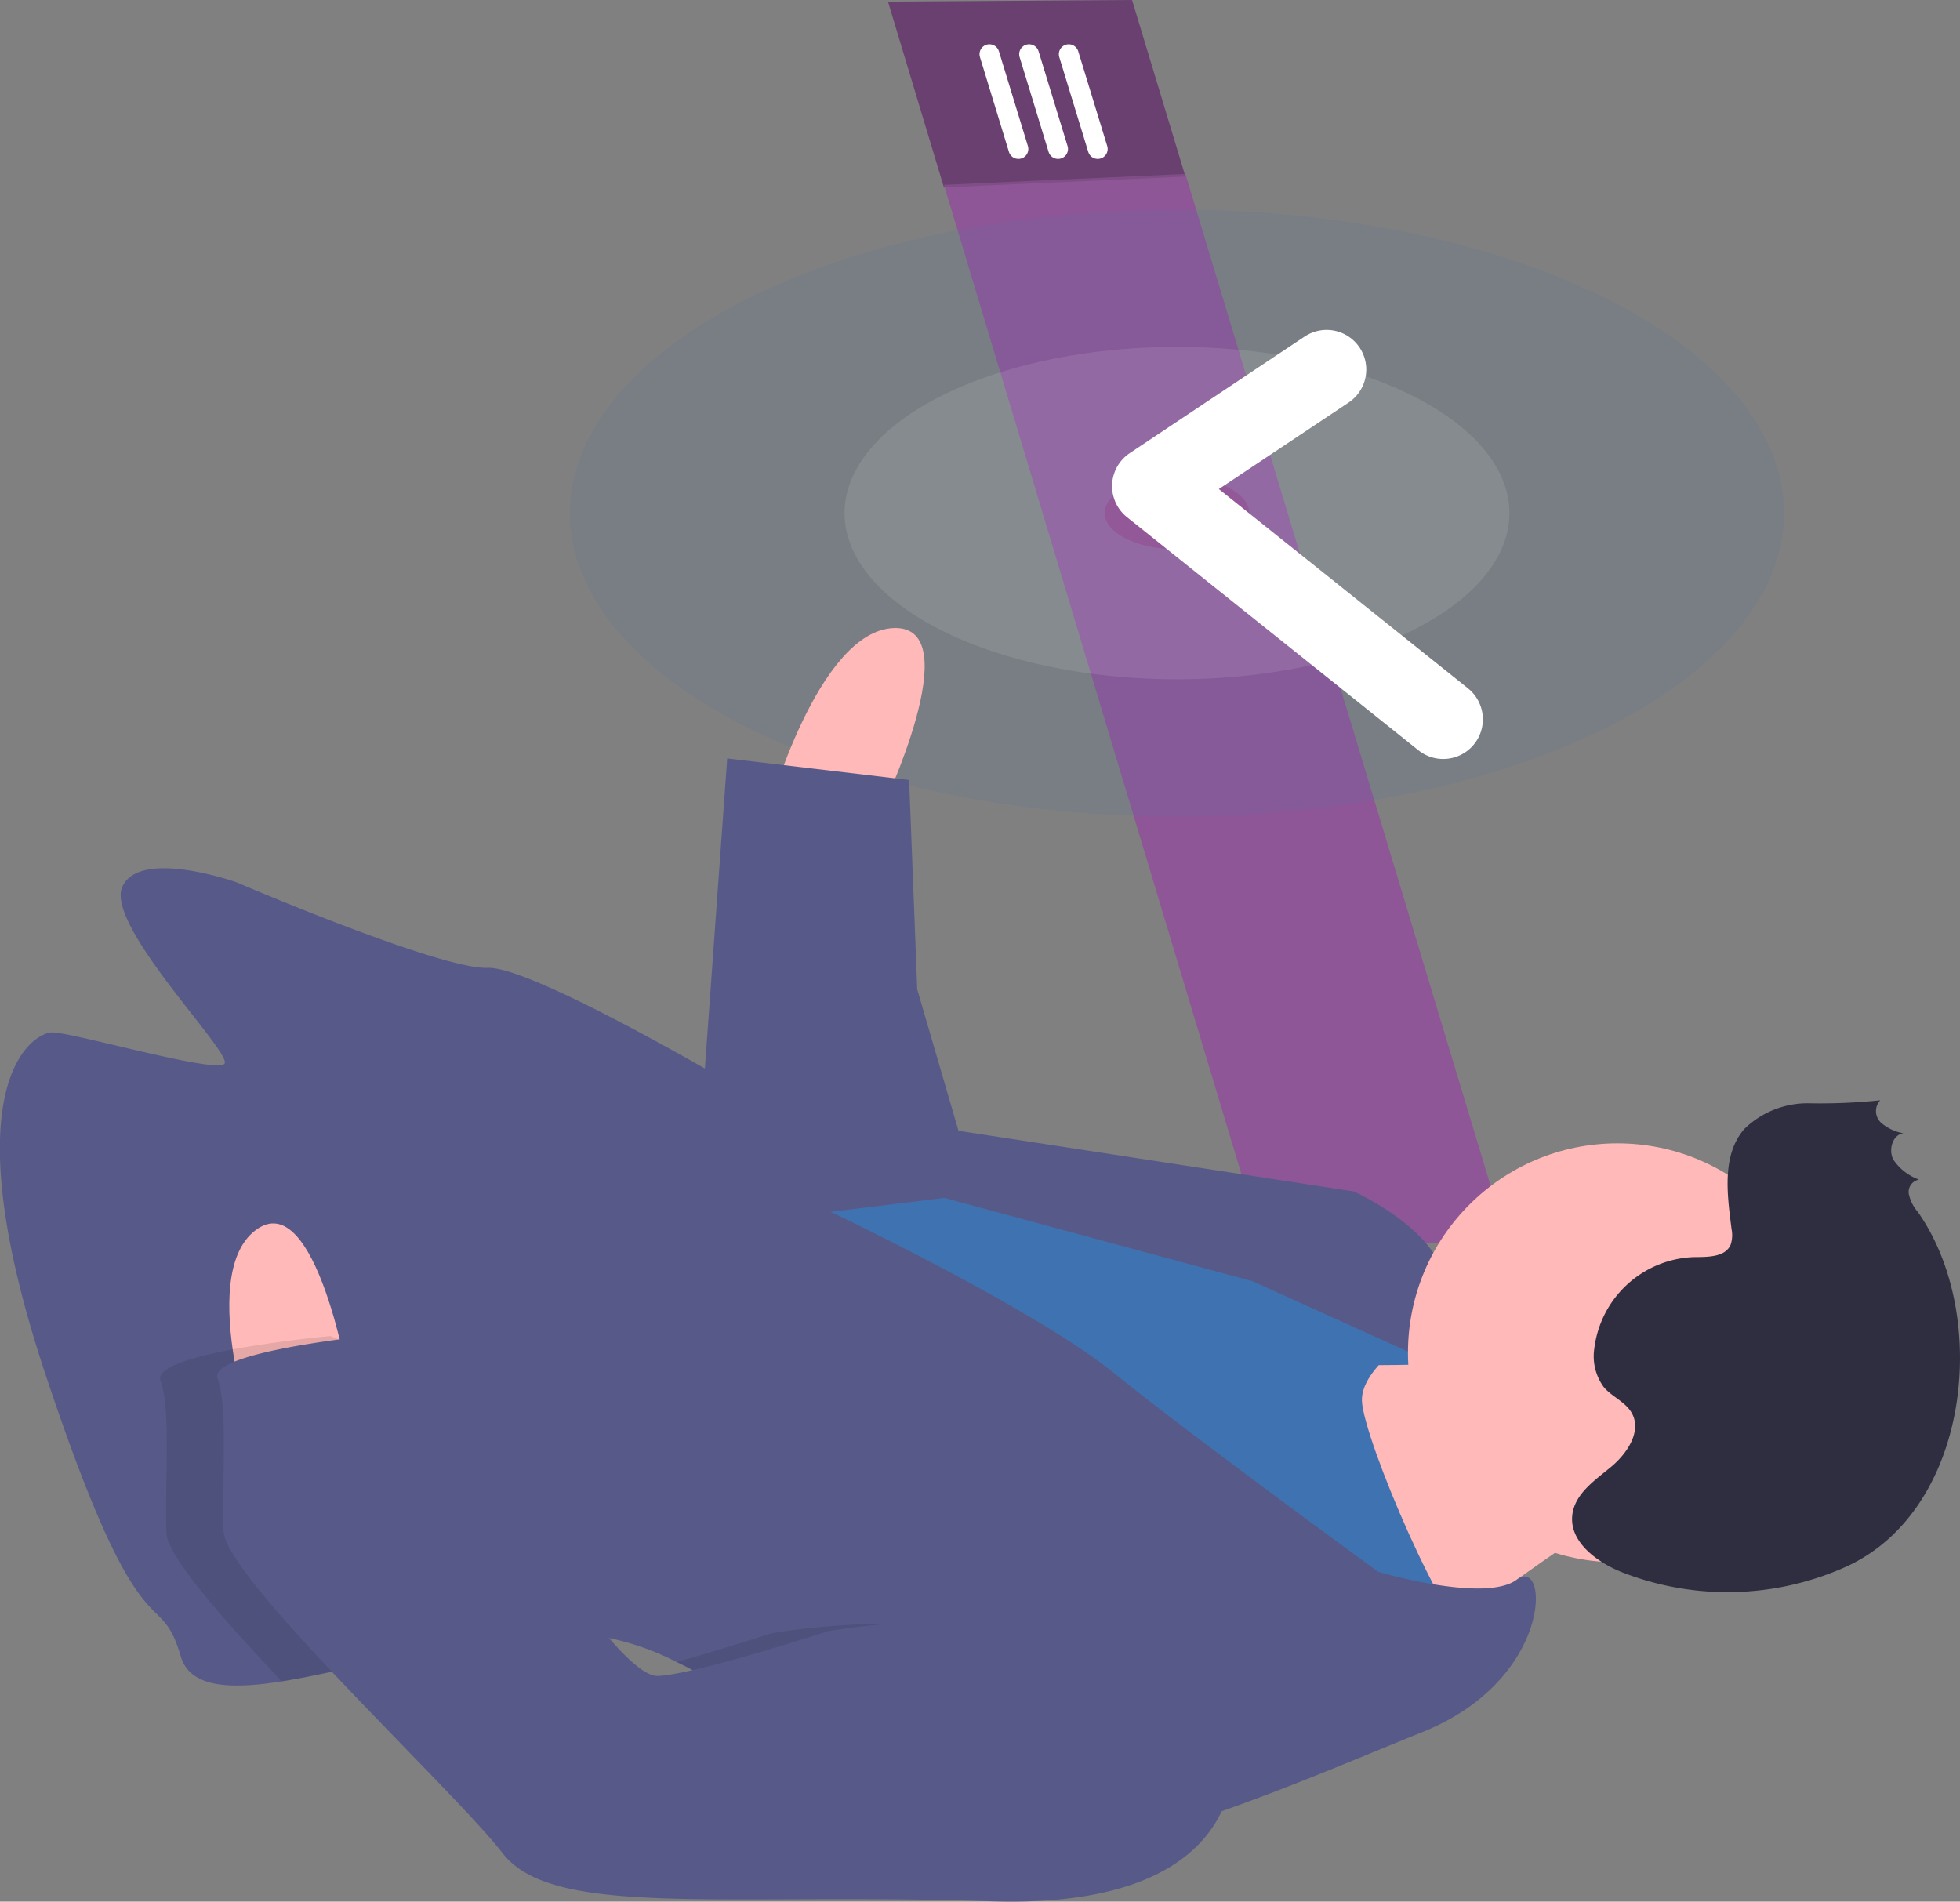 <svg xmlns="http://www.w3.org/2000/svg" width="98.843" height="95.898" viewBox="0 0 98.843 95.898">
  <rect x="0" y="0" width="98.843" height="95.898" fill="#808080" stroke="none"/>
  <g id="Group_76" data-name="Group 76" transform="translate(0)">
    <g id="Group_77" data-name="Group 77" transform="translate(28.743)">
      <path id="Path_666" data-name="Path 666" d="M0,2.692,8.905,0l.548,12.178L.081,15Z" transform="translate(31.038) rotate(90)" fill="#76477d"/>
      <path id="Path_667" data-name="Path 667" d="M53.912,0V12.391L.549,28.437,0,16.259Z" transform="translate(47.297 8.773) rotate(90)" fill="#8e5696"/>
      <path id="Path_668" data-name="Path 668" d="M0,2.692,8.905,0l.548,12.178L.081,15Z" transform="translate(31.038) rotate(90)" opacity="0.1"/>
      <ellipse id="Ellipse_27" data-name="Ellipse 27" cx="1.822" cy="3.644" rx="1.822" ry="3.644" transform="translate(34.258 24.053) rotate(90)" fill="#8c1268" opacity="0.3"/>
      <ellipse id="Ellipse_28" data-name="Ellipse 28" cx="15.307" cy="30.614" rx="15.307" ry="30.614" transform="translate(61.227 10.569) rotate(90)" fill="#3f72b0" opacity="0.1"/>
      <ellipse id="Ellipse_29" data-name="Ellipse 29" cx="8.382" cy="16.765" rx="8.382" ry="16.765" transform="translate(47.378 17.493) rotate(90)" fill="#fff" opacity="0.1"/>
      <path id="Path_669" data-name="Path 669" d="M0,5.88,5.88,14.7,17.639,0" transform="translate(44.038 18.636) rotate(90)" fill="none" stroke="#fff" stroke-linecap="round" stroke-linejoin="round" stroke-width="4"/>
      <line id="Line_113" data-name="Line 113" y2="5" transform="translate(25.154 2.733) rotate(-17)" fill="none" stroke="#fff" stroke-linecap="round" stroke-width="1"/>
      <line id="Line_114" data-name="Line 114" y2="5" transform="translate(23.154 2.733) rotate(-17)" fill="none" stroke="#fff" stroke-linecap="round" stroke-width="1"/>
      <line id="Line_115" data-name="Line 115" y2="5" transform="translate(21.154 2.733) rotate(-17)" fill="none" stroke="#fff" stroke-linecap="round" stroke-width="1"/>
    </g>
    <rect id="Rectangle_82" data-name="Rectangle 82" width="6.723" height="8.644" transform="translate(74.452 64.415) rotate(87.779)" fill="#3f72b0"/>
    <path id="Path_677" data-name="Path 677" d="M9.156,2.168S-.147-2.277,0,1.562,9.379,7.926,9.379,7.926Z" transform="translate(46.631 31.673) rotate(90)" fill="#ffb9b9"/>
    <path id="Path_681" data-name="Path 681" d="M6.963,0s5.115,7.971,7.109,9.816-3.615,5.907-3.615,5.907L.416,17.073S.543,7.938.026,7,6.963,0,6.963,0Z" transform="translate(82.806 68.421) rotate(90)" fill="#ffb9b9"/>
    <path id="Path_682" data-name="Path 682" d="M10.671,2.2s2.068,3.764,3.988,3.69S26.506,1.582,26.93.124s3.288,10.445,3.288,10.445L5.926,53.319,0,49.224l2.871-25.1L5.229,10.577Z" transform="translate(74.572 55.987) rotate(90)" fill="#3f72b0"/>
    <path id="Path_683" data-name="Path 683" d="M40.027,43.344a13.443,13.443,0,0,0-1.49,6.305c0,.1.007.192.016.288.23,4.441,1.866,9.577,2.453,13.313.426,2.679.3,4.635-1.263,5.095-3.8,1.109.554,1.9-14.153,6.8s-17.274.67-17.311-.29,2.083-8.25,1.584-8.712S2.888,72.176.932,71.291.708,65.533.708,65.533,5.116,55.27,5.023,52.871,11.7,39.156,11.7,39.156L16.3,9.183S18.074,5.27,20.455,4.7a5.9,5.9,0,0,1,4.356.792l-3.984,8.8-4.2,15.541.7,5.739s4.887-10.281,8.1-14.25S35.479,7.959,35.479,7.959s1.6-5.391.392-7S40.9-.9,43.562,5.723c1.41,3.511,3.7,8.747,5.132,13.622,1.278,4.319,1.881,8.356.615,10.664C47.374,33.534,42.508,38.168,40.027,43.344Z" transform="translate(77.46 43.785) rotate(90)" fill="#575a89"/>
    <path id="Path_684" data-name="Path 684" d="M11.213,11.856c-1.935,3.525-6.8,8.159-9.282,13.335-.648-2.334-1.438-4.75-1.438-4.75S-2.538,4.22,6.43.028A6,6,0,0,1,10.6,1.193C11.876,5.511,12.479,9.549,11.213,11.856Z" transform="translate(59.307 81.881) rotate(90)" opacity="0.1"/>
    <path id="Path_685" data-name="Path 685" d="M19.245,0l-7.6,2.217L1.086,2.626,0,11.8l17.349,1.249S21.682.867,19.245,0Z" transform="translate(48.473 38.248) rotate(90)" fill="#575a89"/>
    <path id="Path_686" data-name="Path 686" d="M8.194,0S-1.977,1.688.345,4.748s11.332-.157,11.332-.157Z" transform="translate(17.632 61.697) rotate(90)" fill="#ffb9b9"/>
    <path id="Path_687" data-name="Path 687" d="M14.961,0c.23,4.441,1.866,9.577,2.453,13.313-3.24,3.067-6.321,5.772-7.483,5.817-2.4.093-6.257-.238-7.677.3S0,10.864,0,10.864a7.869,7.869,0,0,1,4.631-4.5A52.69,52.69,0,0,0,14.961,0Z" transform="translate(27.523 67.377) rotate(90)" opacity="0.1"/>
    <path id="Path_688" data-name="Path 688" d="M20.934.032s8.12-1.276,7.681,12.2.856,22.073-2.41,24.6S12.331,50.825,9.932,50.918s-6.257-.238-7.677.3S0,42.653,0,42.653a7.869,7.869,0,0,1,4.631-4.5c3.783-1.588,12.7-7.22,12.621-9.139S15,20.446,15,20.446,11.965,4.225,20.934.032Z" transform="translate(62.191 67.265) rotate(90)" fill="#575a89"/>
    <ellipse id="Ellipse_35" data-name="Ellipse 35" cx="10.564" cy="10.564" rx="10.564" ry="10.564" transform="translate(92.132 57.659) rotate(90)" fill="#ffb9b9"/>
    <path id="Path_689" data-name="Path 689" d="M5.623,2.134a2.04,2.04,0,0,1-.888.446A.634.634,0,0,1,4,2.07,2.634,2.634,0,0,1,2.992,3.363c-.493.257-1.257.042-1.328-.51a2.329,2.329,0,0,1-.536,1.132A.8.8,0,0,1,0,4.022,29.005,29.005,0,0,1,.151,7.616a4.576,4.576,0,0,0,1.293,3.258c1.321,1.15,3.307.866,5.044.648a1.531,1.531,0,0,1,.791.043c.651.277.621,1.183.63,1.89a5.251,5.251,0,0,0,4.6,4.986,2.632,2.632,0,0,0,1.956-.477c.493-.418.745-1.1,1.311-1.414.919-.511,2.035.234,2.707,1.043s1.335,1.8,2.376,1.952c1.377.2,2.426-1.208,2.941-2.5a14.576,14.576,0,0,0-.29-11.325C20.632-.548,10.808-1.54,5.623,2.134Z" transform="translate(98.843 55.487) rotate(90)" fill="#2f2e41"/>
  </g>
</svg>
